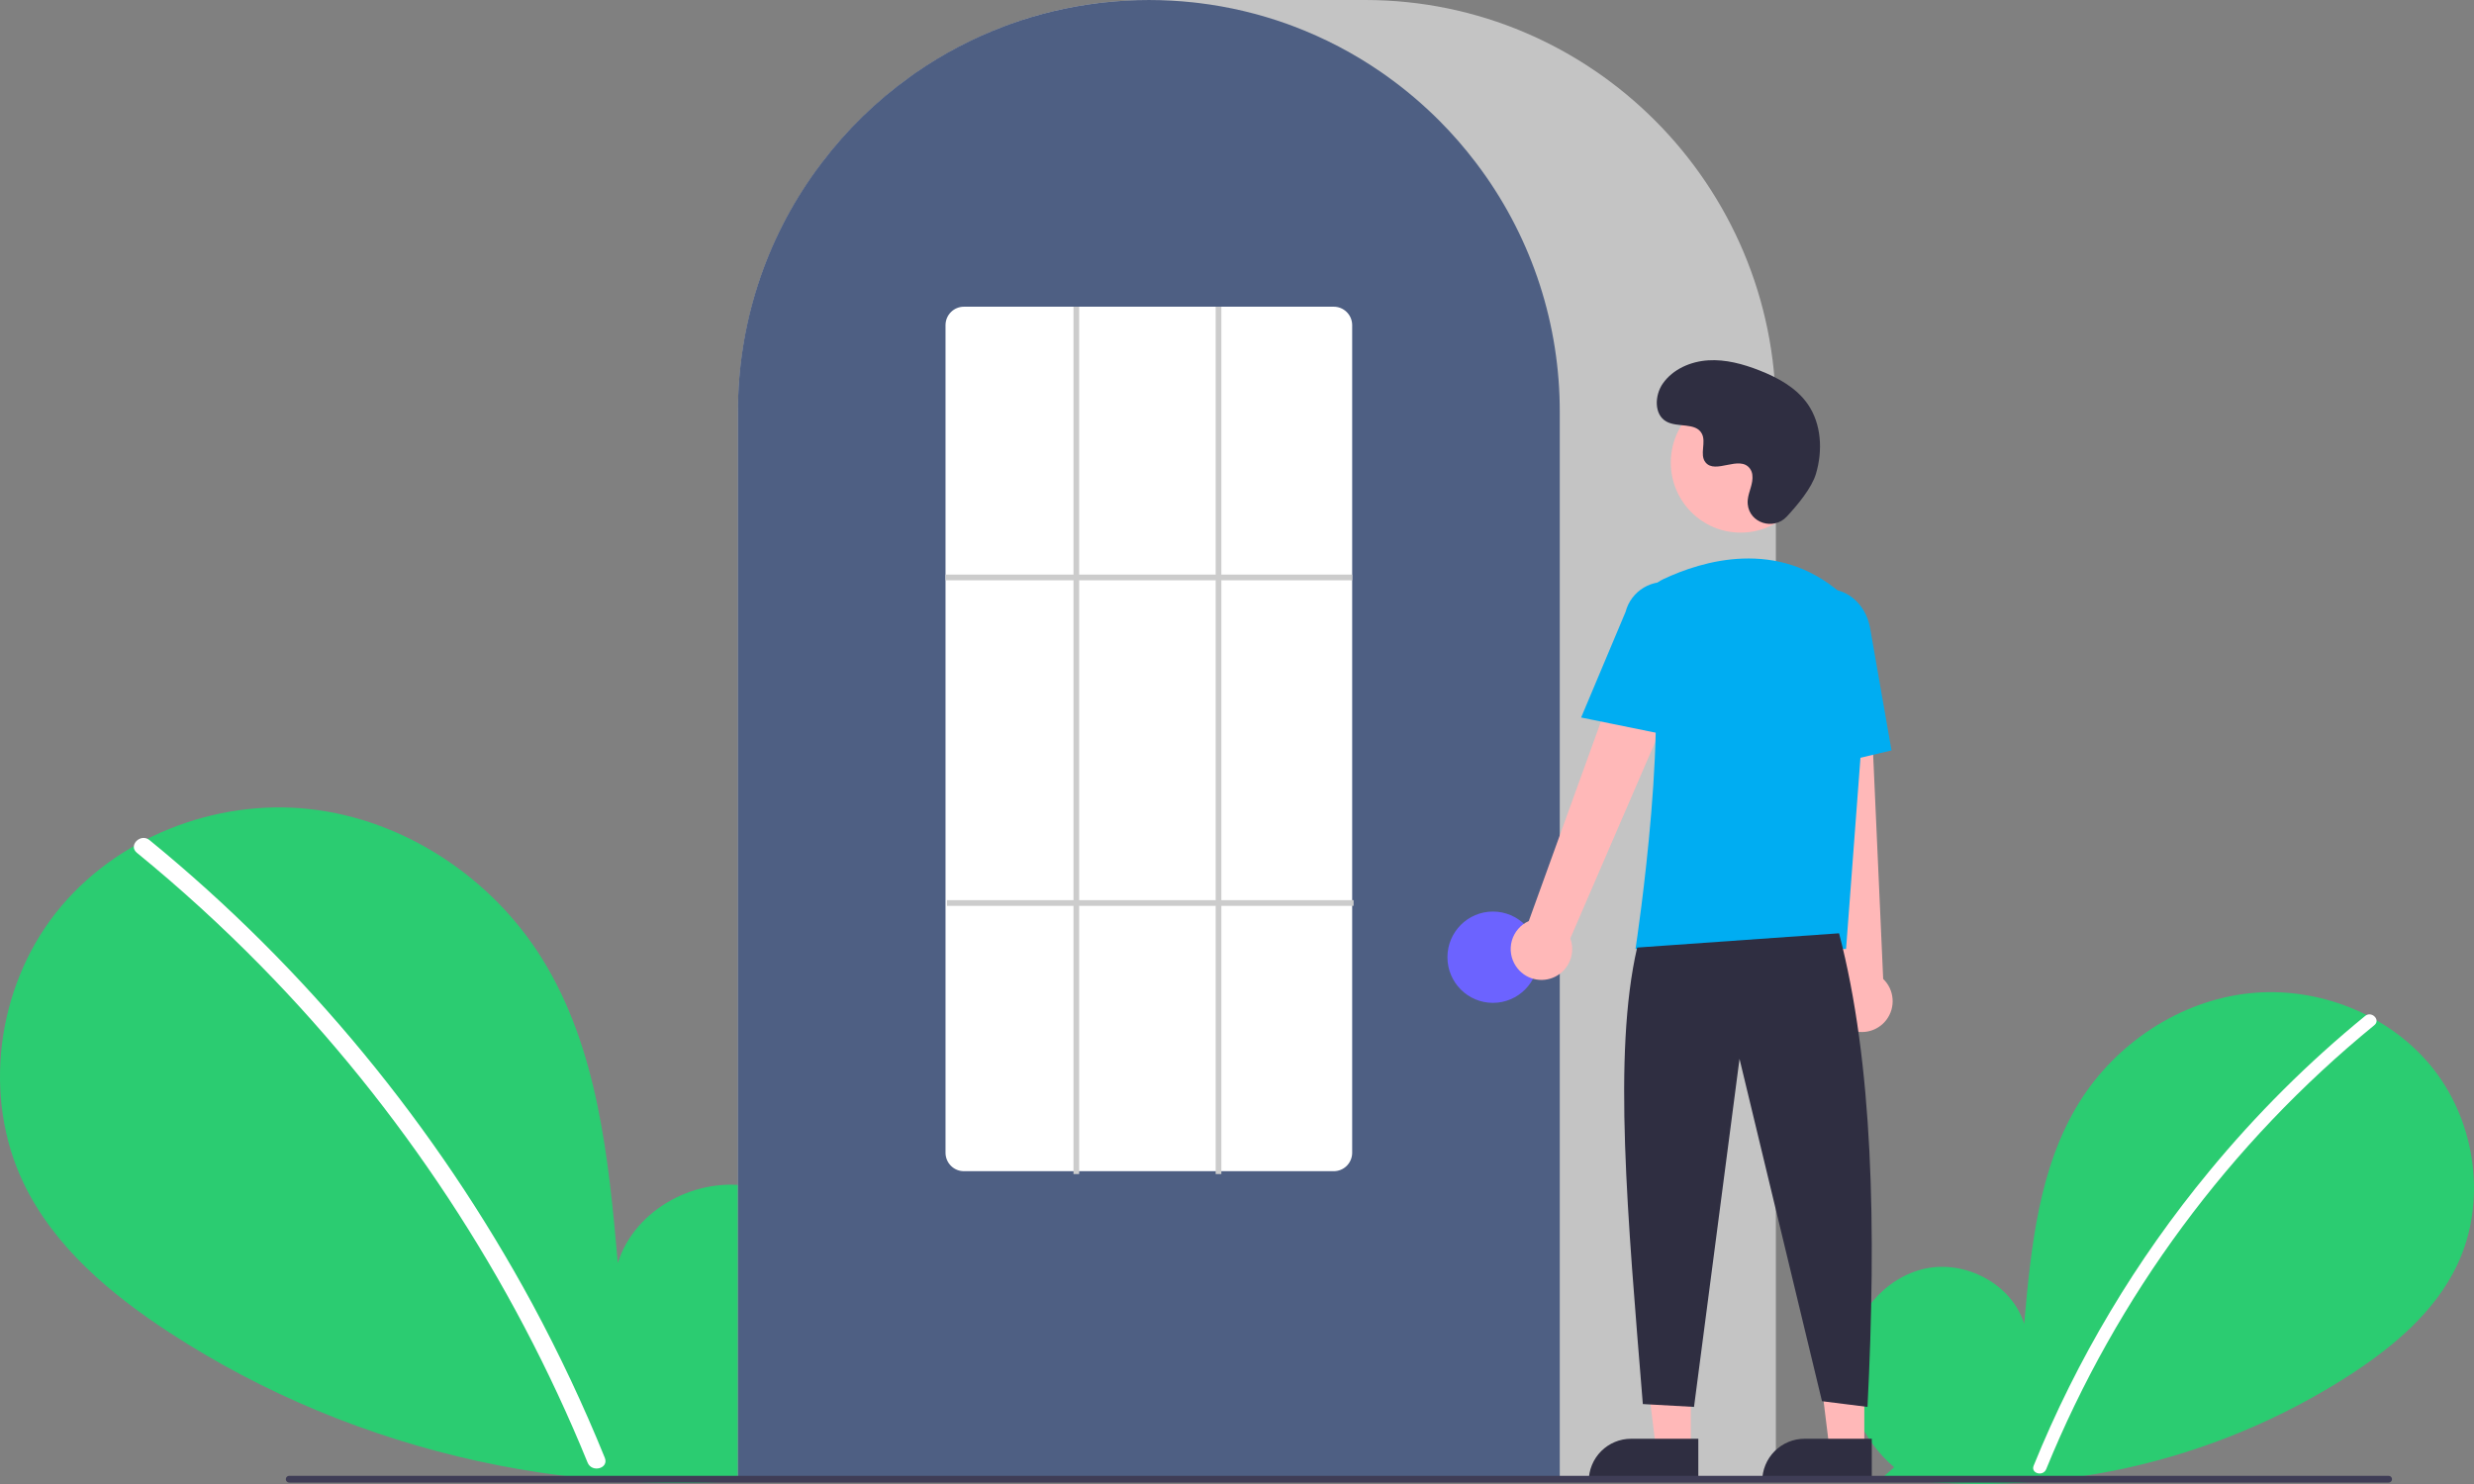<svg width="315" height="189" viewBox="0 0 315 189" fill="none" xmlns="http://www.w3.org/2000/svg">
<rect x="0" y="0" width="315" height="189" fill="#808080" stroke="none"/>
<g clip-path="url(#clip0)">
<path d="M241.171 186.863C237.139 183.443 234.689 178.04 235.331 172.781C235.974 167.522 239.953 162.687 245.114 161.57C250.275 160.453 256.159 163.545 257.726 168.604C258.589 158.849 259.583 148.686 264.751 140.378C269.43 132.856 277.535 127.474 286.319 126.511C295.103 125.548 304.351 129.185 309.829 136.143C315.307 143.1 316.648 153.216 312.812 161.204C309.985 167.088 304.778 171.467 299.322 175.03C281.692 186.446 260.548 191.088 239.779 188.103L241.171 186.863Z" fill="#2BCC71"/>
<path d="M301.143 129.386C293.895 135.311 287.246 141.937 281.292 149.169C271.974 160.448 264.433 173.094 258.933 186.666C258.531 187.656 260.133 188.087 260.531 187.108C269.53 165.05 283.896 145.609 302.314 130.562C303.141 129.886 301.963 128.716 301.143 129.386Z" fill="white"/>
<path d="M101.404 185.934C106.943 181.236 110.307 173.816 109.425 166.592C108.543 159.369 103.078 152.728 95.989 151.194C88.9 149.66 80.819 153.906 78.666 160.856C77.481 147.457 76.115 133.497 69.017 122.087C62.59 111.756 51.458 104.363 39.394 103.04C27.329 101.718 14.627 106.713 7.102 116.269C-0.422 125.826 -2.264 139.719 3.006 150.691C6.888 158.773 14.04 164.788 21.533 169.682C45.441 185.294 75.098 191.805 103.317 187.637" fill="#2BCC71"/>
<path d="M19.033 106.99C28.988 115.127 38.12 124.228 46.298 134.161C54.477 144.084 61.678 154.779 67.8 166.097C71.221 172.446 74.295 178.978 77.007 185.663C77.56 187.023 75.36 187.615 74.813 186.27C70.009 174.484 64.066 163.199 57.069 152.577C50.105 141.993 42.135 132.111 33.27 123.072C28.256 117.962 22.966 113.132 17.424 108.605C16.288 107.676 17.906 106.069 19.033 106.99L19.033 106.99Z" fill="white"/>
<path d="M226.112 188.586H93.957V52.506C93.957 23.554 117.427 -9.53674e-07 146.276 -9.53674e-07H173.793C202.642 -9.53674e-07 226.112 23.554 226.112 52.506V188.586Z" fill="#C4C4C4"/>
<path d="M198.595 188.586H93.957V52.506C93.928 41.412 97.428 30.599 103.948 21.64C104.189 21.312 104.428 20.987 104.676 20.666C107.829 16.515 111.582 12.859 115.811 9.82C116.05 9.645 116.289 9.474 116.533 9.302C120.071 6.845 123.898 4.836 127.928 3.322C128.167 3.231 128.411 3.14 128.654 3.052C132.299 1.747 136.076 0.853 139.918 0.386C140.156 0.354 140.4 0.328 140.645 0.303C144.388 -0.099 148.164 -0.099 151.907 0.303C152.151 0.328 152.396 0.354 152.637 0.387C156.477 0.853 160.254 1.747 163.897 3.052C164.141 3.14 164.384 3.231 164.624 3.322C168.604 4.817 172.387 6.796 175.887 9.214C176.13 9.382 176.374 9.553 176.613 9.725C178.984 11.422 181.21 13.314 183.27 15.38C184.921 17.037 186.46 18.803 187.877 20.667C188.123 20.987 188.363 21.312 188.603 21.64C195.123 30.599 198.624 41.412 198.595 52.506V188.586Z" fill="#4E5F83"/>
<path d="M190.086 127.723C193.286 127.723 195.879 125.12 195.879 121.909C195.879 118.698 193.286 116.095 190.086 116.095C186.887 116.095 184.293 118.698 184.293 121.909C184.293 125.12 186.887 127.723 190.086 127.723Z" fill="#6C63FF"/>
<path d="M215.286 184.51H210.847L208.735 167.328L215.287 167.328L215.286 184.51Z" fill="#FFB8B8"/>
<path d="M207.676 183.238H216.237V188.647H202.286C202.286 187.936 202.425 187.233 202.696 186.577C202.967 185.92 203.364 185.324 203.865 184.822C204.365 184.32 204.959 183.921 205.613 183.649C206.267 183.377 206.968 183.238 207.676 183.238Z" fill="#2F2E41"/>
<path d="M237.372 184.51H232.933L230.821 167.328L237.373 167.328L237.372 184.51Z" fill="#FFB8B8"/>
<path d="M229.762 183.238H238.323V188.647H224.372C224.372 187.936 224.512 187.233 224.783 186.577C225.053 185.92 225.45 185.324 225.951 184.822C226.451 184.32 227.046 183.921 227.7 183.649C228.354 183.377 229.054 183.238 229.762 183.238Z" fill="#2F2E41"/>
<path d="M193.018 123.061C192.699 122.588 192.486 122.052 192.396 121.488C192.306 120.925 192.34 120.348 192.495 119.8C192.651 119.251 192.925 118.743 193.297 118.312C193.67 117.88 194.132 117.536 194.651 117.304L209.741 75.565L217.166 79.632L199.937 119.519C200.268 120.42 200.259 121.412 199.91 122.307C199.561 123.202 198.898 123.937 198.045 124.374C197.192 124.81 196.209 124.918 195.283 124.676C194.356 124.434 193.551 123.859 193.018 123.061Z" fill="#FFB8B8"/>
<path d="M235.105 130.903C234.611 130.62 234.186 130.231 233.859 129.764C233.531 129.297 233.31 128.764 233.21 128.203C233.11 127.641 233.134 127.064 233.281 126.512C233.427 125.961 233.692 125.448 234.057 125.011L229.383 80.859L237.832 81.246L239.775 124.676C240.467 125.34 240.892 126.236 240.969 127.193C241.047 128.151 240.772 129.104 240.196 129.871C239.62 130.639 238.784 131.168 237.846 131.358C236.907 131.549 235.932 131.387 235.105 130.903Z" fill="#FFB8B8"/>
<path d="M221.624 67.834C226.536 67.834 230.517 63.839 230.517 58.91C230.517 53.981 226.536 49.985 221.624 49.985C216.713 49.985 212.732 53.981 212.732 58.91C212.732 63.839 216.713 67.834 221.624 67.834Z" fill="#FFB8B8"/>
<path d="M235.048 120.862H208.238L208.27 120.653C208.318 120.34 213.048 89.244 209.559 79.07C209.209 78.071 209.24 76.977 209.646 75.998C210.052 75.02 210.804 74.227 211.757 73.771H211.757C216.743 71.415 226.315 68.513 234.394 75.555C235.582 76.609 236.511 77.925 237.105 79.4C237.7 80.876 237.944 82.47 237.819 84.056L235.048 120.862Z" fill="#00ADF2"/>
<path d="M213.387 93.839L201.317 91.382L206.975 77.926C207.313 76.623 208.153 75.508 209.31 74.825C210.467 74.142 211.846 73.948 213.145 74.285C214.445 74.621 215.558 75.462 216.241 76.621C216.924 77.78 217.121 79.164 216.789 80.469L213.387 93.839Z" fill="#00ADF2"/>
<path d="M228.846 98.402L228.12 81.709C227.57 78.57 229.36 75.604 232.113 75.119C234.867 74.636 237.555 76.812 238.108 79.974L240.836 95.572L228.846 98.402Z" fill="#00ADF2"/>
<path d="M234.156 118.863C238.47 135.352 238.94 156.315 237.777 179.182L231.983 178.455L221.483 134.851L215.69 179.182L209.173 178.819C207.226 154.826 205.33 134.228 208.449 120.68L234.156 118.863Z" fill="#2F2E41"/>
<path d="M227.484 65.807C225.825 67.58 222.744 66.628 222.528 64.205C222.511 64.017 222.512 63.828 222.532 63.64C222.643 62.567 223.261 61.593 223.113 60.459C223.08 60.177 222.975 59.909 222.809 59.678C221.487 57.902 218.384 60.473 217.136 58.865C216.371 57.879 217.27 56.326 216.683 55.224C215.908 53.769 213.613 54.487 212.174 53.69C210.573 52.803 210.668 50.338 211.723 48.838C213.008 47.009 215.262 46.033 217.488 45.892C219.714 45.752 221.924 46.356 224.002 47.168C226.363 48.092 228.705 49.368 230.158 51.452C231.925 53.985 232.095 57.392 231.211 60.355C230.673 62.157 228.839 64.359 227.484 65.807Z" fill="#2F2E41"/>
<path d="M304.131 188.82H36.818C36.704 188.82 36.594 188.774 36.514 188.693C36.433 188.612 36.388 188.502 36.388 188.387C36.388 188.273 36.433 188.163 36.514 188.082C36.594 188.001 36.704 187.955 36.818 187.955H304.131C304.245 187.955 304.355 188.001 304.435 188.082C304.516 188.163 304.561 188.273 304.561 188.387C304.561 188.502 304.516 188.612 304.435 188.693C304.355 188.774 304.245 188.82 304.131 188.82Z" fill="#3F3D56"/>
<path d="M169.81 149.161H122.741C122.121 149.165 121.526 148.921 121.084 148.484C120.643 148.047 120.393 147.452 120.388 146.83V41.393C120.393 40.771 120.643 40.176 121.084 39.739C121.526 39.302 122.121 39.058 122.741 39.062H169.81C170.43 39.058 171.026 39.302 171.467 39.739C171.909 40.176 172.159 40.771 172.164 41.393V146.83C172.159 147.452 171.909 148.047 171.467 148.484C171.026 148.921 170.43 149.165 169.81 149.161Z" fill="white"/>
<path d="M172.164 73.178H120.388V73.905H172.164V73.178Z" fill="#CCCCCC"/>
<path d="M172.345 114.642H120.569V115.368H172.345V114.642Z" fill="#CCCCCC"/>
<path d="M137.405 39.062H136.681V149.525H137.405V39.062Z" fill="#CCCCCC"/>
<path d="M155.509 39.062H154.784V149.525H155.509V39.062Z" fill="#CCCCCC"/>
</g>
<defs>
<clipPath id="clip0">
<rect width="315" height="189" fill="white"/>
</clipPath>
</defs>
</svg>
